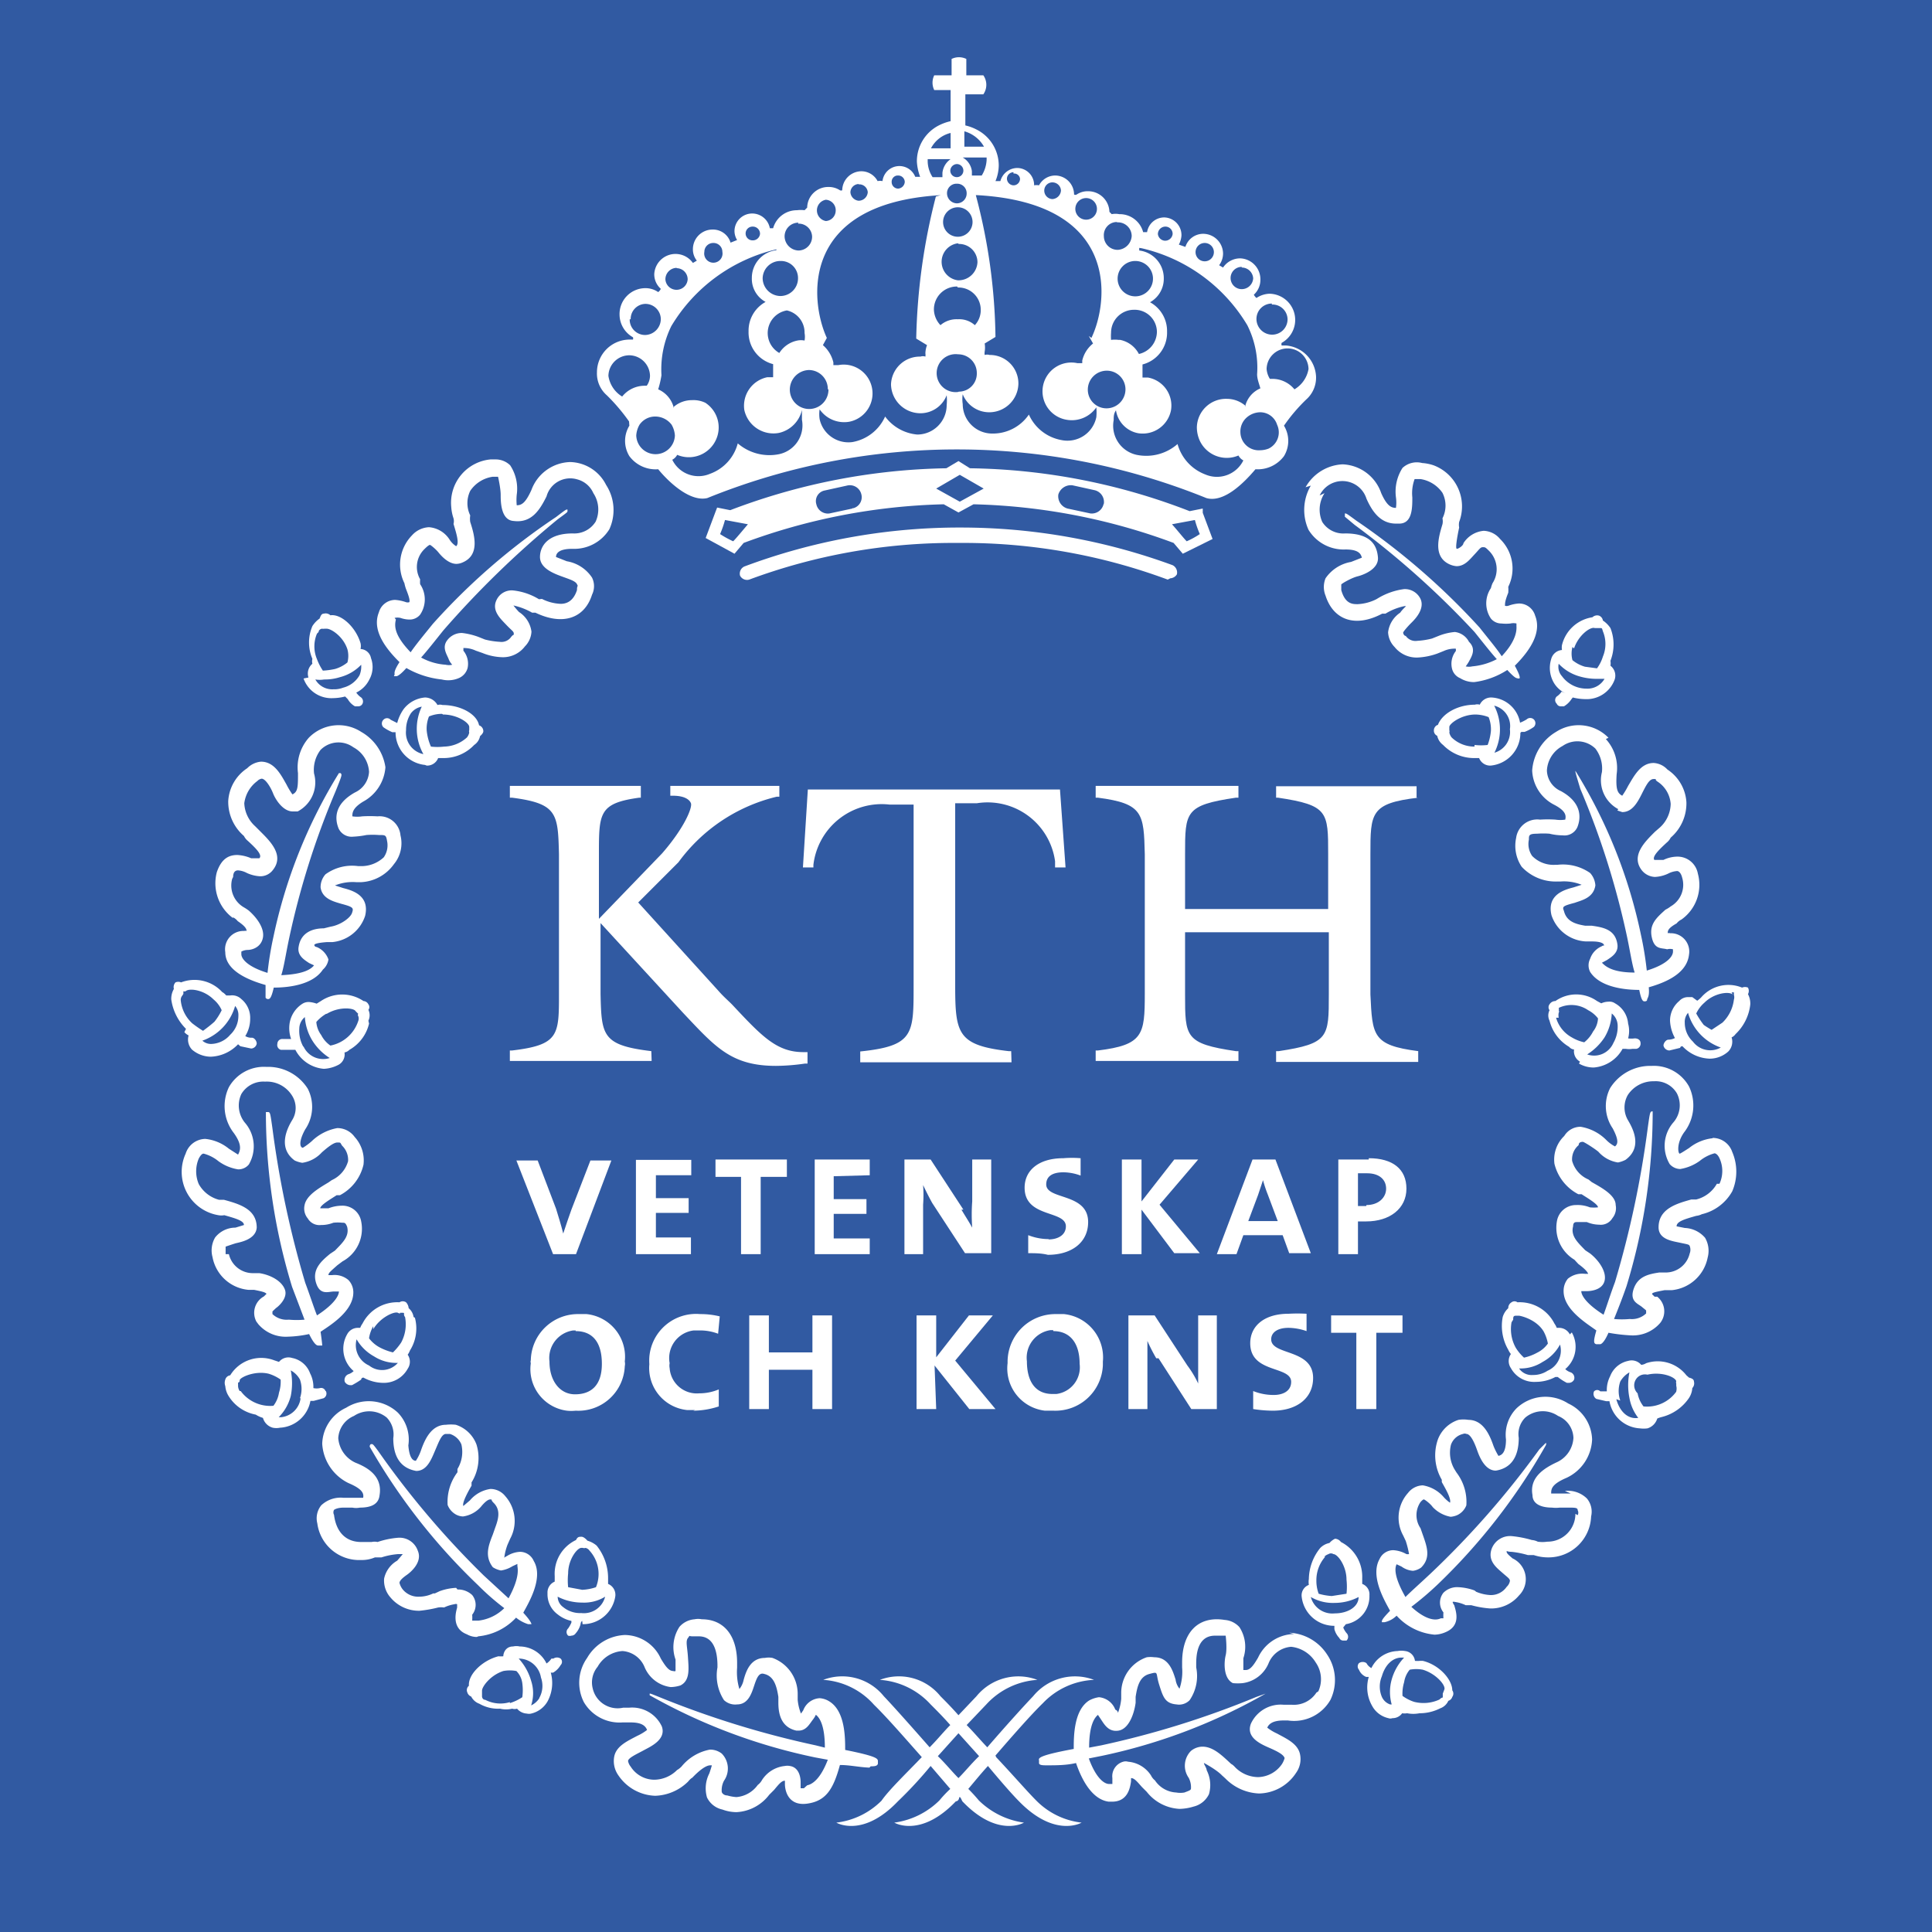 <svg xmlns="http://www.w3.org/2000/svg" viewBox="0 0 59 59"><defs><style>.cls-1{fill:#315aa2;}.cls-2{fill:#fff;}</style></defs><g id="Layer_1" data-name="Layer 1"><g id="Group_283" data-name="Group 283"><rect id="Rectangle_67" data-name="Rectangle 67" class="cls-1" width="59" height="59"/><g id="Group_282" data-name="Group 282"><path id="Path_625" data-name="Path 625" class="cls-2" d="M83.37,68.31c.52-.6,1.07-1.23,1.45-1.6A2.29,2.29,0,0,1,86.38,66a1.65,1.65,0,0,0-1.86.5c-.25.26-.83.9-1.4,1.56-.22-.23-.43-.48-.63-.68l.6-.63A2.32,2.32,0,0,1,84.65,66a1.65,1.65,0,0,0-1.86.5l-.55.58c-.22-.25-.42-.45-.55-.58a1.63,1.63,0,0,0-1.85-.5,2.31,2.31,0,0,1,1.55.75c.18.18.38.38.6.63-.2.2-.4.45-.63.68-.57-.65-1.15-1.3-1.4-1.56a1.63,1.63,0,0,0-1.85-.5,2.26,2.26,0,0,1,1.55.76c.38.37.93,1,1.46,1.6-.5.52-1,1-1.23,1.33a2.34,2.34,0,0,1-1.38.67s.8.48,1.88-.65a12.56,12.56,0,0,0,1-1.08l.6.7a3.61,3.61,0,0,0-.33.35,2.42,2.42,0,0,1-1.38.68s.8.48,1.88-.65c0,0,.08,0,.1-.1s.08.07.1.1c1.08,1.13,1.88.65,1.88.65a2.45,2.45,0,0,1-1.38-.68c-.1-.12-.21-.24-.32-.35.17-.2.37-.45.6-.7.4.48.75.88.95,1.08,1.1,1.13,1.91.65,1.91.65a2.31,2.31,0,0,1-1.38-.67c-.28-.28-.73-.8-1.23-1.33M82.24,69c-.2-.2-.4-.45-.63-.67l.63-.7.63.7c-.23.22-.43.47-.63.67" transform="translate(-52.97 -14.7)"/><path id="Path_626" data-name="Path 626" class="cls-2" d="M62.24,35.42a.9.9,0,0,0,.9.6,1.57,1.57,0,0,0,.37-.05l.08.08a.58.58,0,0,0,.22.22s0,0,.1,0a.14.14,0,0,0,.13-.08A.16.16,0,0,0,64,36a.54.54,0,0,1-.15-.15l0,0a.86.86,0,0,0,.4-.4.78.78,0,0,0,.05-.65.34.34,0,0,0-.32-.28l0,0a.41.41,0,0,0,0-.18c-.15-.5-.6-.9-.92-.85a.21.21,0,0,0-.2-.05c-.08,0-.1.08-.13.15a.8.8,0,0,0-.22.23,1.27,1.27,0,0,0,0,1,.3.3,0,0,0,0,.15h0a.39.39,0,0,0-.12.42M64,35a.7.7,0,0,1-.05.32.8.8,0,0,1-.5.38.76.76,0,0,1-.3.05.59.59,0,0,1-.55-.3.82.82,0,0,0,.27,0,1.51,1.51,0,0,0,.48-.07A1.37,1.37,0,0,0,64,35m-1.3-1c0-.07.08-.1.1-.1a.35.35,0,0,0,.08,0h.07c.13,0,.5.23.63.63a.77.77,0,0,1,0,.4,1.07,1.07,0,0,1-.38.2,2.35,2.35,0,0,1-.37.05h0a1.66,1.66,0,0,1-.18-.35,1,1,0,0,1,0-.78" transform="translate(-52.97 -14.7)"/><path id="Path_627" data-name="Path 627" class="cls-2" d="M66,38.08a.36.36,0,0,0,.35-.23v0h.18a1.28,1.28,0,0,0,.92-.4.42.42,0,0,0,.18-.27s.1-.08.1-.15a.19.19,0,0,0-.13-.18c-.07-.35-.57-.62-1.12-.62a.25.25,0,0,0-.15,0v0a.44.44,0,0,0-.38-.23.92.92,0,0,0-.65.35,1.3,1.3,0,0,0-.2.43h0l-.2-.1a.15.15,0,0,0-.22,0h0a.16.16,0,0,0,0,.23,1.43,1.43,0,0,0,.27.15l.1,0a1,1,0,0,0,.9,1h0Zm.5-1.56c.43,0,.8.25.8.38s0,.07,0,.1a.09.09,0,0,0,0,.07.35.35,0,0,1-.07.15,1.07,1.07,0,0,1-.7.28,1.75,1.75,0,0,1-.4,0A1.58,1.58,0,0,1,66,37a1,1,0,0,1,.07-.42,1,1,0,0,1,.4-.08m-1.1.5a.93.93,0,0,1,.15-.52.53.53,0,0,1,.33-.2,1.58,1.58,0,0,0,.05,1.45.67.67,0,0,1-.53-.73" transform="translate(-52.97 -14.7)"/><path id="Path_628" data-name="Path 628" class="cls-2" d="M64.22,45.87a.38.38,0,0,0,0-.33.14.14,0,0,0,0-.17.18.18,0,0,0-.15-.1,1.16,1.16,0,0,0-1.3,0l-.13.08s0,0,0,0h0a.86.86,0,0,0-.23-.05.35.35,0,0,0-.2.05.87.87,0,0,0-.4.63,1,1,0,0,0,.05.45s0,0-.05,0-.15,0-.2,0a.15.15,0,0,0-.17.15.15.15,0,0,0,.11.18h.14l.2,0c.05,0,.07,0,.1,0a1.08,1.08,0,0,0,.87.58,1.06,1.06,0,0,0,.46-.13.36.36,0,0,0,.17-.37v0a.28.28,0,0,0,.15-.08,1.25,1.25,0,0,0,.6-.8m-1.29-.3c.38-.23.83-.18.88-.08l.08.08a.06.06,0,0,0,0,.07.2.2,0,0,1,0,.15,1.12,1.12,0,0,1-.85.75.87.87,0,0,1-.28-.32.76.76,0,0,1-.15-.4,1.18,1.18,0,0,1,.3-.25m-.7,1a1,1,0,0,1-.12-.55.46.46,0,0,1,.17-.35,1.57,1.57,0,0,0,.23.72,1.68,1.68,0,0,0,.53.53.66.66,0,0,1-.8-.35" transform="translate(-52.97 -14.7)"/><path id="Path_629" data-name="Path 629" class="cls-2" d="M58.6,46.22a.41.41,0,0,0,.13.1,0,0,0,0,0,0,0h0a.45.45,0,0,0,.1.43.89.89,0,0,0,.58.22,1.21,1.21,0,0,0,.83-.38s0,0,.07.06l.33.07a.18.18,0,0,0,.17-.15c0-.08-.07-.18-.15-.18a.35.35,0,0,1-.2-.05s0,0,0,0a1,1,0,0,0,.15-.53.74.74,0,0,0-.27-.6A.4.4,0,0,0,60,45.1c-.07,0-.12,0-.12,0h0s-.07-.08-.12-.1a1.15,1.15,0,0,0-1.26-.3.22.22,0,0,0-.17,0,.21.21,0,0,0-.05.2.61.61,0,0,0-.08.32,1.58,1.58,0,0,0,.45.9m1.6-.4a.79.79,0,0,1-.25.58.79.79,0,0,1-.57.28.39.39,0,0,1-.28-.1,1.58,1.58,0,0,0,1-1.06.42.42,0,0,1,.1.3m-1.68-.67s0,0,0-.08a.1.1,0,0,0,.07,0c.1-.1.55-.05.85.25a.9.9,0,0,1,.25.33,1.86,1.86,0,0,1-.22.35c-.11.1-.23.19-.35.28a3.88,3.88,0,0,1-.33-.23,1.1,1.1,0,0,1-.35-.7.2.2,0,0,1,.05-.15" transform="translate(-52.97 -14.7)"/><path id="Path_630" data-name="Path 630" class="cls-2" d="M65.6,54.92a.43.43,0,0,0-.15-.27.3.3,0,0,0-.08-.18.18.18,0,0,0-.2,0,1.19,1.19,0,0,0-1.13.65.54.54,0,0,0-.07.13h-.08a.37.37,0,0,0-.32.2.89.89,0,0,0,.2,1.12l0,0a.42.42,0,0,1-.17.1.19.19,0,0,0-.1.23.21.21,0,0,0,.15.1l.07,0a2.61,2.61,0,0,0,.28-.17s0-.06.07-.06a1.28,1.28,0,0,0,.6.16.83.83,0,0,0,.75-.43.38.38,0,0,0,0-.43s0,0,0,0a.54.54,0,0,0,.07-.13,1.26,1.26,0,0,0,.15-1m-1.27.35c.22-.37.65-.55.75-.5s.05,0,.07,0,0,0,.08,0,0,.05.07.13a1.17,1.17,0,0,1-.12.78,1.81,1.81,0,0,1-.25.3,1.74,1.74,0,0,1-.4-.15,1,1,0,0,1-.33-.28,1,1,0,0,1,.13-.37m-.13,1.2a.68.68,0,0,1-.38-.8,1.39,1.39,0,0,0,.53.52,1.26,1.26,0,0,0,.73.2.64.64,0,0,1-.88.08" transform="translate(-52.97 -14.7)"/><path id="Path_631" data-name="Path 631" class="cls-2" d="M62.91,57.18a.14.14,0,0,0-.17-.09h0a.46.46,0,0,1-.2,0h0a.9.9,0,0,0-.1-.45.73.73,0,0,0-.55-.47.37.37,0,0,0-.4.12l0,0-.15-.05A1.11,1.11,0,0,0,60,56.7a.18.18,0,0,0-.15.13.29.29,0,0,0,0,.2.67.67,0,0,0,.1.3,1.24,1.24,0,0,0,.83.57A.88.88,0,0,0,61,58v0a.43.43,0,0,0,.3.3.55.55,0,0,0,.22,0,1,1,0,0,0,.93-.82h.1l.3-.08a.16.16,0,0,0,.07-.22m-2.63,0a.3.3,0,0,1-.05-.15c0-.05,0-.08,0-.1s.05,0,.05-.08.45-.3.88-.2a1.27,1.27,0,0,1,.37.18,1.1,1.1,0,0,1-.05.4.88.88,0,0,1-.17.4,1.12,1.12,0,0,1-1-.45m1.83.22a.67.67,0,0,1-.6.58h-.07a1.42,1.42,0,0,0,.37-.65,2,2,0,0,0,0-.78.69.69,0,0,1,.28.28.86.86,0,0,1,0,.57" transform="translate(-52.97 -14.7)"/><path id="Path_632" data-name="Path 632" class="cls-2" d="M70.76,64.3h0a1,1,0,0,0,1-.85v0a.36.36,0,0,0-.22-.38h0s0-.12,0-.17a1.59,1.59,0,0,0-.35-1,.76.76,0,0,0-.28-.15s-.1-.12-.18-.12-.12,0-.17.1a1.14,1.14,0,0,0-.65,1.1V63h0a.36.36,0,0,0-.22.36A.76.76,0,0,0,70,64a1,1,0,0,0,.42.2s0,0,0,.05a1,1,0,0,1-.1.18.15.15,0,0,0,0,.22h0a.16.16,0,0,0,.1,0,.16.16,0,0,0,.13-.07.69.69,0,0,0,.15-.28s0-.07.05-.1m-.08-2.23h0s.08,0,.1,0a.11.11,0,0,0,.08,0,.2.2,0,0,1,.12.08,1.06,1.06,0,0,1,.2,1.12,1.49,1.49,0,0,1-.42.08l-.43-.08a2,2,0,0,1,0-.42c0-.43.28-.78.4-.78M70,63.46a1.63,1.63,0,0,0,.75.18,1.22,1.22,0,0,0,.7-.18.67.67,0,0,1-.73.5.81.81,0,0,1-.55-.18.4.4,0,0,1-.17-.32" transform="translate(-52.97 -14.7)"/><path id="Path_633" data-name="Path 633" class="cls-2" d="M69.81,65.35a.54.54,0,0,1-.15.15l0,0a.92.92,0,0,0-.82-.52.46.46,0,0,0-.2,0c-.23,0-.3.2-.3.3v0a.88.88,0,0,1-.15,0c-.5.13-.93.56-.9.9a.17.17,0,0,0-.05.2.2.2,0,0,0,.12.13.45.45,0,0,0,.25.22,1.15,1.15,0,0,0,.63.15.78.78,0,0,0,.37,0,.25.25,0,0,0,.15,0v0a.42.42,0,0,0,.3.15.28.28,0,0,0,.13,0,.78.78,0,0,0,.5-.37,1.18,1.18,0,0,0,.1-.88s0,0,.07,0a.63.63,0,0,0,.23-.23.14.14,0,0,0,0-.2l0,0a.2.2,0,0,0-.22,0m-1.33,1.33a1,1,0,0,1-.75-.07c-.08,0-.1-.08-.1-.1s0-.08,0-.08v-.1c0-.12.25-.47.65-.6a1.08,1.08,0,0,1,.4,0,.65.65,0,0,1,.18.37,1.58,1.58,0,0,1,0,.43,1.46,1.46,0,0,1-.38.18m.9-.15a.59.59,0,0,1-.25.22,1.2,1.2,0,0,0,0-.75,1.7,1.7,0,0,0-.38-.68.69.69,0,0,1,.68.58.75.75,0,0,1-.05.62" transform="translate(-52.97 -14.7)"/><path id="Path_634" data-name="Path 634" class="cls-2" d="M79.56,68.64c.1,0,.2,0,.22-.08v-.07c0-.08,0-.15-1-.35,0-.38,0-1.18-.48-1.48a.63.63,0,0,0-.3-.1.57.57,0,0,0-.5.37l-.07.1a1.51,1.51,0,0,1-.1-.42l0-.18a1.17,1.17,0,0,0-.77-1.1.6.6,0,0,0-.23,0c-.45,0-.58.42-.65.67a.66.66,0,0,1-.13.28,1.78,1.78,0,0,1-.07-.65v-.15c0-.83-.4-1.33-1.08-1.33a.55.55,0,0,0-.22,0,.68.68,0,0,0-.46.23,1.13,1.13,0,0,0-.12,1c0,.13,0,.28,0,.35a.09.09,0,0,1-.07,0c-.13,0-.23-.13-.38-.38a1.22,1.22,0,0,0-1.1-.72,1.4,1.4,0,0,0-1.15.7,1.31,1.31,0,0,0-.1,1.35,1.26,1.26,0,0,0,1.18.62h.25c.33,0,.45.1.5.23a1.49,1.49,0,0,1-.3.18c-.28.15-.63.3-.7.62a.75.75,0,0,0,.12.58,1.41,1.41,0,0,0,1.13.63,1.5,1.5,0,0,0,1-.43s.08-.1.13-.12c.17-.18.4-.38.55-.38h.05s-.05.17-.08.25a1,1,0,0,0-.07.73.68.68,0,0,0,.47.37,1.26,1.26,0,0,0,.43.08,1.34,1.34,0,0,0,1-.53l0,0,.15-.15c.15-.18.23-.28.33-.28v.1c0,.2.1.68.68.6s.8-.45,1-1.18c.3,0,.6.07.9.08m-2,.63h-.1s0-.13,0-.18,0-.45-.33-.5a.4.4,0,0,0-.15,0,.94.94,0,0,0-.7.43.47.47,0,0,1-.13.15l0,0a.89.89,0,0,1-.65.37,1.26,1.26,0,0,1-.28-.05c-.1,0-.17-.07-.17-.12a.62.62,0,0,1,.07-.33.65.65,0,0,0-.07-.83.58.58,0,0,0-.36-.12,1.47,1.47,0,0,0-.87.52s-.08.08-.13.1a1,1,0,0,1-.7.3.86.86,0,0,1-.72-.4.38.38,0,0,1-.08-.17c0-.1.3-.23.48-.33s.7-.32.55-.73a1,1,0,0,0-1-.57H72a.78.78,0,0,1-.93-.59.75.75,0,0,1,.15-.66.94.94,0,0,1,.76-.48.79.79,0,0,1,.67.48,1,1,0,0,0,.8.62,1,1,0,0,0,.3-.05c.3-.15.25-.52.23-.85s-.08-.5,0-.6,0-.05.13-.05h.17c.15,0,.58,0,.6.85v.1a1.38,1.38,0,0,0,.2,1,.5.5,0,0,0,.4.13c.35,0,.45-.36.53-.6s.15-.38.3-.33c.3.07.38.38.43.7l0,.18c0,.37.1.75.55.85h.07c.23,0,.33-.2.43-.33s.08-.15.1-.15h0c.1.08.27.3.27,1L77.88,68a28.54,28.54,0,0,1-4.79-1.48c-.25-.1-.25-.1-.28-.1l0,0s0,0,0,0h0v.05a17.47,17.47,0,0,0,5.06,1.9l.38.07c-.23.6-.48.75-.63.78" transform="translate(-52.97 -14.7)"/><path id="Path_635" data-name="Path 635" class="cls-2" d="M65,35.35l0,0,0,0h.08s.08,0,.3-.25a2.75,2.75,0,0,0,1.08.35A.82.82,0,0,0,67,35.4a.47.47,0,0,0,.25-.3.63.63,0,0,0-.13-.53.35.35,0,0,0,0-.08.84.84,0,0,1,.38.08l.2.07a1.74,1.74,0,0,0,.6.13.84.84,0,0,0,.7-.33.69.69,0,0,0,.2-.45.84.84,0,0,0-.38-.6,2.3,2.3,0,0,1-.17-.2s0,0,0,0a2,2,0,0,1,.57.22l.1,0c.83.4,1.5.18,1.73-.55a.59.59,0,0,0,0-.52,1.15,1.15,0,0,0-.77-.5l-.33-.13c0-.1.07-.25.5-.25a1.26,1.26,0,0,0,1.13-.6,1.41,1.41,0,0,0-.1-1.35,1.26,1.26,0,0,0-1.1-.7,1.3,1.3,0,0,0-1.18.85c-.18.4-.3.47-.45.47a1.66,1.66,0,0,1,0-.32,1.3,1.3,0,0,0-.2-.9.63.63,0,0,0-.45-.18l-.15,0a1.33,1.33,0,0,0-1.2,1.45,1.36,1.36,0,0,0,.07.35.34.34,0,0,1,0,.17c.1.33.18.6.08.68a.64.64,0,0,1-.2-.2.82.82,0,0,0-.63-.38.74.74,0,0,0-.52.25,1.28,1.28,0,0,0-.23,1.46l0,0a1.21,1.21,0,0,0,.05.18c.1.25.12.35.1.4a.17.17,0,0,1-.1,0,1.3,1.3,0,0,0-.33-.07.52.52,0,0,0-.5.38c-.18.45.05.95.63,1.52-.18.28-.15.33-.15.38m0-1.73s0,0,0,0a.41.41,0,0,1,.18,0,.86.86,0,0,0,.27.05.41.41,0,0,0,.33-.15.83.83,0,0,0,0-.93.88.88,0,0,1,0-.15l0,0a.76.76,0,0,1,.13-.92c.1-.1.15-.13.17-.13s.18.13.26.23.3.35.55.35a.49.49,0,0,0,.2-.05c.52-.23.35-.83.22-1.23a.65.65,0,0,1,0-.2.86.86,0,0,1,0-.75,1,1,0,0,1,.68-.43h.07c.08,0,.1,0,.1,0s.08.35.08.55,0,.78.4.8c.55.07.8-.35,1-.75a.75.75,0,0,1,.94-.52.74.74,0,0,1,.49.42.9.9,0,0,1,.07.87.77.77,0,0,1-.7.36c-.77,0-1,.4-1,.72s.36.48.63.58.45.15.5.25,0,0,0,.18c-.12.37-.35.42-.5.42a1.38,1.38,0,0,1-.57-.15L69.43,33a1.9,1.9,0,0,0-.8-.27.51.51,0,0,0-.5.3c-.15.32.13.57.3.75s.23.2.23.27,0,0-.08.1a.36.36,0,0,1-.35.15,2.34,2.34,0,0,1-.45-.07l-.2-.08a2.15,2.15,0,0,0-.5-.12.55.55,0,0,0-.45.22c-.18.23,0,.45.05.6a.56.56,0,0,0,.1.15s0,0,0,0a.44.44,0,0,1-.2,0,1.81,1.81,0,0,1-.75-.22c.18-.2.4-.48.68-.83A29.16,29.16,0,0,1,70,30.56h0c.3-.22.3-.22.3-.25v0l0-.05h0c-.05,0-.05,0-.35.23a19.8,19.8,0,0,0-3.76,3.26c-.3.37-.53.65-.68.87-.5-.52-.5-.8-.45-1" transform="translate(-52.97 -14.7)"/><path id="Path_636" data-name="Path 636" class="cls-2" d="M67.58,64.67h0a1.81,1.81,0,0,0,1.15-.57,1.11,1.11,0,0,0,.37.2c.05,0,.08,0,.1,0v0l0,0s0-.08-.25-.35c.15-.28.63-1.06.32-1.58a.46.46,0,0,0-.42-.28.82.82,0,0,0-.4.13.35.35,0,0,0-.08.05,1.67,1.67,0,0,1,.1-.4l.08-.18a1.14,1.14,0,0,0-.15-1.3.58.58,0,0,0-.45-.22,1,1,0,0,0-.63.35l-.2.17c-.05-.1.18-.5.25-.62l0-.1a1.4,1.4,0,0,0,.15-1.16,1,1,0,0,0-.63-.6,1.34,1.34,0,0,0-.3,0c-.45,0-.65.45-.77.8a1.4,1.4,0,0,1-.15.3c-.1,0-.2-.1-.23-.47a1.18,1.18,0,0,0-.32-1,1.3,1.3,0,0,0-1.58-.15,1.25,1.25,0,0,0-.73,1.1,1.43,1.43,0,0,0,.8,1.2c.4.17.48.3.45.45h-.6a.86.86,0,0,0-.68.23.63.63,0,0,0-.12.55A1.29,1.29,0,0,0,64,62.34a1,1,0,0,0,.42-.08l.2,0a2.22,2.22,0,0,1,.5-.1c.13,0,.15,0,.15,0s-.1.12-.17.2a.83.83,0,0,0-.4.55.78.78,0,0,0,.2.58,1.13,1.13,0,0,0,.88.4,3.78,3.78,0,0,0,.57-.1l0,0a.61.61,0,0,1,.18,0,1.19,1.19,0,0,1,.32-.1.11.11,0,0,1,.08,0s0,.07,0,.1-.23.62.3.82a.61.61,0,0,0,.3.08m-.63-1.5a1.71,1.71,0,0,0-.5.1l-.15.07h-.05a1,1,0,0,1-.43.1.61.61,0,0,1-.5-.22.54.54,0,0,1-.1-.2c0-.08.13-.18.23-.25s.48-.38.33-.73a.59.59,0,0,0-.6-.4,2.61,2.61,0,0,0-.63.13.41.41,0,0,0-.18,0l-.32,0c-.45,0-.76-.28-.83-.83a.16.16,0,0,1,0-.15s.08-.07.3-.07h.26a.58.58,0,0,0,.23,0c.37,0,.57-.12.6-.37.1-.58-.35-.85-.73-1a.9.9,0,0,1-.53-.75.78.78,0,0,1,.48-.68.84.84,0,0,1,1,.05.74.74,0,0,1,.2.63c0,.6.25.92.7,1h0c.33,0,.46-.35.58-.63s.2-.5.33-.5l.12,0a.56.56,0,0,1,.35.32,1,1,0,0,1-.12.75l0,.1a1.5,1.5,0,0,0-.3,1,.57.57,0,0,0,.27.3.49.49,0,0,0,.2.05.89.89,0,0,0,.55-.3c.08-.1.2-.22.28-.22s0,0,.1.1c.23.22.15.5.05.77l-.07.2c-.13.33-.26.66,0,1a.69.69,0,0,0,.25.1.93.93,0,0,0,.35-.13l.15-.07,0,.05c0,.07.1.32-.27,1l-.76-.7A26.9,26.9,0,0,1,64.51,59c-.15-.2-.15-.2-.2-.2h0s-.05,0-.05.08a18.59,18.59,0,0,0,3.31,4.23,7.56,7.56,0,0,0,.8.7,1.34,1.34,0,0,1-.78.38h-.12l-.08,0a1.21,1.21,0,0,0,0-.18.48.48,0,0,0,0-.6.63.63,0,0,0-.45-.17" transform="translate(-52.97 -14.7)"/><path id="Path_637" data-name="Path 637" class="cls-2" d="M60.51,54.09l.22,0c.25.05.33.07.38.12l-.08.08a.57.57,0,0,0-.23.77l.06.08a1.1,1.1,0,0,0,.9.38,3.5,3.5,0,0,0,.65-.08c.17.35.25.35.28.35s.07,0,.07,0l.05,0s0-.07-.05-.42c.3-.2,1-.63,1-1.2a.54.54,0,0,0-.15-.38.65.65,0,0,0-.5-.15H63c0-.07.07-.12.27-.3l.16-.12A1.13,1.13,0,0,0,64,52a.58.58,0,0,0-.6-.48,1.14,1.14,0,0,0-.4.08l-.25,0s0,0,0,0h0c0-.1.35-.3.5-.4l.1,0a1.41,1.41,0,0,0,.72-.93,1.06,1.06,0,0,0-.27-.85.65.65,0,0,0-.53-.27,1.5,1.5,0,0,0-.78.4,1.89,1.89,0,0,1-.27.2c-.08,0-.15-.16.07-.56a1.22,1.22,0,0,0,.08-1.24,1.43,1.43,0,0,0-1.2-.67h-.08a1.23,1.23,0,0,0-1.13.62,1.34,1.34,0,0,0,.15,1.4c.26.36.2.53.13.66l-.28-.18a1.36,1.36,0,0,0-.72-.3.64.64,0,0,0-.6.45,1.34,1.34,0,0,0,1,1.88.48.48,0,0,0,.18,0c.35.1.6.17.6.3l-.26.08a.79.79,0,0,0-.62.3.78.78,0,0,0-.08.6,1.23,1.23,0,0,0,1.1,1ZM59.86,53c0-.15,0-.23,0-.23s.2-.07.3-.1.62-.1.65-.48c0-.57-.53-.72-1-.85l-.15,0a1,1,0,0,1-.62-.48,1,1,0,0,1,0-.78c.08-.15.13-.15.15-.15a1.2,1.2,0,0,1,.45.23,1.38,1.38,0,0,0,.6.25.41.41,0,0,0,.33-.15,1.1,1.1,0,0,0-.1-1.25.83.83,0,0,1-.13-.9.78.78,0,0,1,.7-.38h.05a.91.91,0,0,1,.8.43.7.7,0,0,1,0,.75c-.12.2-.47.83.08,1.23a.88.88,0,0,0,.23.07,1,1,0,0,0,.6-.32c.15-.13.35-.3.47-.3s.08,0,.15.1a.6.6,0,0,1,.18.47.9.9,0,0,1-.5.58l-.1.07c-.3.18-.68.4-.73.7a.47.47,0,0,0,.1.4.41.41,0,0,0,.4.2,1,1,0,0,0,.38-.07,1.28,1.28,0,0,1,.27,0c.08,0,.1,0,.15.12.08.3-.15.5-.37.73l-.15.1c-.28.23-.55.48-.43.88s.38.27.55.27.13,0,.15,0v0c0,.1-.1.36-.67.73-.1-.25-.2-.57-.36-1a30.12,30.12,0,0,1-1-4.71c-.07-.5-.07-.5-.15-.5l-.05,0a18.23,18.23,0,0,0,.8,5.34l.38,1a2.61,2.61,0,0,1-.48,0,.63.63,0,0,1-.5-.17s0-.08,0-.08.1-.1.13-.12.35-.28.25-.55-.45-.45-.78-.5c0,0-.12,0-.2,0l0,0a.75.75,0,0,1-.73-.58" transform="translate(-52.97 -14.7)"/><path id="Path_638" data-name="Path 638" class="cls-2" d="M60.08,42.71l0,0a.44.44,0,0,1,.15.12c.22.15.27.23.27.3a.11.11,0,0,0-.07,0,.56.56,0,0,0-.58.65c0,.45.45.78,1.23,1,0,.3,0,.35,0,.38s.05.05.07.05h0c.05,0,.1,0,.18-.35.35,0,1.17-.05,1.5-.55A.51.51,0,0,0,63,44a.64.64,0,0,0-.36-.38s-.05,0-.07-.05.13-.08.38-.1l.17,0a1.17,1.17,0,0,0,1-.8c.15-.63-.4-.78-.67-.85l-.25-.08v0a1.43,1.43,0,0,1,.65-.1H64A1.31,1.31,0,0,0,65,41.09a1,1,0,0,0,.2-.88.64.64,0,0,0-.7-.58h0a4,4,0,0,0-.47,0,1,1,0,0,1-.3,0h0c0-.1,0-.25.33-.45a1.3,1.3,0,0,0,.68-1.05A1.49,1.49,0,0,0,64,37.05a1.27,1.27,0,0,0-1.6.18,1.37,1.37,0,0,0-.33,1.08c0,.42,0,.57-.17.65a2.38,2.38,0,0,1-.18-.3c-.17-.3-.37-.7-.78-.7a.67.67,0,0,0-.42.2,1.29,1.29,0,0,0-.58,1,1.38,1.38,0,0,0,.48,1.07.44.44,0,0,0,.12.15c.25.23.45.43.35.53l-.25,0a1.23,1.23,0,0,0-.42-.1c-.23,0-.48.08-.63.53a1.32,1.32,0,0,0,.5,1.4m0-1.26c0-.2.12-.2.15-.2a.65.65,0,0,1,.27.08,1.12,1.12,0,0,0,.4.1.48.48,0,0,0,.4-.2c.35-.45-.1-.88-.4-1.18l-.15-.15a1,1,0,0,1-.33-.7,1,1,0,0,1,.4-.68.23.23,0,0,1,.13-.07c.12,0,.28.27.35.45s.3.55.6.55l.15,0a1,1,0,0,0,.5-1.16,1,1,0,0,1,.2-.72.77.77,0,0,1,1-.08.91.91,0,0,1,.48.75.74.74,0,0,1-.43.63c-.68.38-.6.85-.5,1.1a.44.44,0,0,0,.45.25,2.57,2.57,0,0,0,.4-.05,2.47,2.47,0,0,1,.38,0c.2,0,.22,0,.25.18a.64.64,0,0,1-.1.5,1,1,0,0,1-.7.27h-.08a1.38,1.38,0,0,0-1,.25.59.59,0,0,0-.15.4c.05.35.4.43.63.5.38.1.38.13.33.28s-.35.37-.66.42l-.2.05c-.35,0-.7.13-.77.56-.05.27.17.4.32.5l.15.07s0,0,0,0h0c-.08.1-.28.27-1,.3.08-.25.13-.6.23-1.08a24.69,24.69,0,0,1,1.43-4.54c.2-.5.2-.5.15-.55l-.05,0a15.6,15.6,0,0,0-2,5,10.09,10.09,0,0,0-.18,1.1c-.65-.2-.8-.45-.8-.57s0-.08,0-.08a.41.41,0,0,1,.18-.05c.18,0,.43-.1.48-.38s-.18-.6-.43-.82a1.3,1.3,0,0,0-.15-.1l0,0a.77.77,0,0,1-.36-.87" transform="translate(-52.97 -14.7)"/><path id="Path_639" data-name="Path 639" class="cls-2" d="M100.66,35.82l0,0a.54.54,0,0,1-.15.15.15.15,0,0,0,0,.22.13.13,0,0,0,.12.08s.08,0,.1,0a.69.69,0,0,0,.23-.22L101,36a1.65,1.65,0,0,0,.38.05.91.91,0,0,0,.9-.6.38.38,0,0,0-.13-.42h0a.44.44,0,0,0,0-.15,1.36,1.36,0,0,0,0-1,.84.84,0,0,0-.23-.23.19.19,0,0,0-.12-.15.21.21,0,0,0-.2.05,1.13,1.13,0,0,0-.93.85.44.44,0,0,0,0,.15h0a.37.37,0,0,0-.33.28.9.9,0,0,0,.1.75.84.84,0,0,0,.35.3m.25-1.38c.13-.4.5-.67.63-.62h.07s0,0,.08,0,.07,0,.1.1a1,1,0,0,1,0,.77,1.22,1.22,0,0,1-.18.36h0l-.37-.05a1.07,1.07,0,0,1-.38-.2.77.77,0,0,1,0-.4m-.43.5a1.4,1.4,0,0,0,.66.4,1.84,1.84,0,0,0,.47.07l.28,0a.6.6,0,0,1-.55.3.93.93,0,0,1-.75-.38.43.43,0,0,1-.1-.38" transform="translate(-52.97 -14.7)"/><path id="Path_640" data-name="Path 640" class="cls-2" d="M99.43,37.05l.1,0a1.25,1.25,0,0,0,.28-.15.16.16,0,0,0,0-.23h0a.16.16,0,0,0-.22,0h0a1.24,1.24,0,0,1-.2.1h0a.93.93,0,0,0-.88-.77.38.38,0,0,0-.35.22v0a.25.25,0,0,0-.15,0c-.52,0-1,.27-1.13.62-.05,0-.12.08-.12.15a.17.17,0,0,0,.1.18.47.47,0,0,0,.18.28,1.32,1.32,0,0,0,.92.4h.18s0,0,0,0a.36.36,0,0,0,.35.23h0a1,1,0,0,0,.91-1h0M98,37.5a1,1,0,0,1-.7-.28.35.35,0,0,1-.07-.15.11.11,0,0,0,0-.07s0,0,0-.1.37-.38.8-.38a1.14,1.14,0,0,1,.4.08,1,1,0,0,1,.07.42,1.58,1.58,0,0,1-.1.43,1.75,1.75,0,0,1-.4,0m.6.25a1.58,1.58,0,0,0,0-1.45.64.64,0,0,1,.48.72.66.66,0,0,1-.53.73" transform="translate(-52.97 -14.7)"/><path id="Path_641" data-name="Path 641" class="cls-2" d="M101.19,47.18a.89.89,0,0,0,.45.12,1.1,1.1,0,0,0,.88-.57s0,0,.1,0a.64.64,0,0,0,.2,0h.12a.16.16,0,0,0,.13-.17h0c0-.1-.08-.15-.18-.15a.66.66,0,0,1-.2,0s0,0,0,0a.85.85,0,0,0,0-.45.78.78,0,0,0-.4-.62.29.29,0,0,0-.2-.05.54.54,0,0,0-.22.05s0,0,0,0h0l-.13-.07a1.1,1.1,0,0,0-1.27,0,.21.21,0,0,0-.18.1.15.15,0,0,0,0,.18.36.36,0,0,0,0,.32,1.29,1.29,0,0,0,.6.8.22.22,0,0,0,.15.08v0a.36.36,0,0,0,.18.37M102.37,46a1,1,0,0,1-.13.55.64.64,0,0,1-.8.35,1.75,1.75,0,0,0,.53-.52,1.56,1.56,0,0,0,.22-.73.48.48,0,0,1,.18.35m-1.8-.22a.38.38,0,0,1,0-.15.08.08,0,0,0,0-.08.1.1,0,0,0,0-.07.9.9,0,0,1,.9.07.91.91,0,0,1,.3.25.7.7,0,0,1-.15.4,1,1,0,0,1-.27.33,1.26,1.26,0,0,1-.38-.15,1,1,0,0,1-.48-.6" transform="translate(-52.97 -14.7)"/><path id="Path_642" data-name="Path 642" class="cls-2" d="M104.65,45.15h0s-.05,0-.12,0a.36.36,0,0,0-.28.12.78.78,0,0,0-.28.6,1.2,1.2,0,0,0,.15.53s0,0,0,0a.46.46,0,0,1-.2.05c-.07,0-.15.1-.15.18a.19.19,0,0,0,.18.15l.33-.08s0-.05.07-.05a1.19,1.19,0,0,0,.83.38.85.85,0,0,0,.57-.22.43.43,0,0,0,.1-.43l0,0a.29.29,0,0,0,.12-.1,1.47,1.47,0,0,0,.45-.9.6.6,0,0,0-.07-.32.21.21,0,0,0,0-.2.23.23,0,0,0-.18,0,1.1,1.1,0,0,0-1.25.3s-.07.07-.12.1m-.13,1.25a.79.79,0,0,1-.25-.58.42.42,0,0,1,.1-.3,1.58,1.58,0,0,0,1,1.06.66.66,0,0,1-.85-.18M105.85,45a.1.1,0,0,0,.07,0s0,0,0,.08a.25.25,0,0,1,0,.15,1.17,1.17,0,0,1-.35.7l-.33.22A3,3,0,0,1,105,46a2.64,2.64,0,0,1-.23-.35,1,1,0,0,1,.25-.33c.3-.3.76-.35.86-.25" transform="translate(-52.97 -14.7)"/><path id="Path_643" data-name="Path 643" class="cls-2" d="M100.91,55.45a.37.37,0,0,0-.32-.2h-.08a.54.54,0,0,0-.07-.13,1.19,1.19,0,0,0-1.13-.65.15.15,0,0,0-.18,0,.2.2,0,0,0-.1.18.59.59,0,0,0-.17.27,1.45,1.45,0,0,0,.17,1,.57.57,0,0,0,.08.13s0,0,0,0a.38.38,0,0,0,0,.43.81.81,0,0,0,.76.42,1.27,1.27,0,0,0,.6-.15s0,0,.07,0a1.67,1.67,0,0,0,.28.18l.07,0a.18.18,0,0,0,.15-.1.18.18,0,0,0-.1-.22.42.42,0,0,1-.17-.1l0,0a.89.89,0,0,0,.2-1.12M99.18,55c0-.07,0-.12.08-.12l0,0s.07,0,.1,0,.52.1.75.48a1.26,1.26,0,0,1,.13.37.88.88,0,0,1-.33.28,1.49,1.49,0,0,1-.4.15,1.42,1.42,0,0,1-.25-.3,1.17,1.17,0,0,1-.13-.78m1.1,1.48a.79.79,0,0,1-.45.13.46.46,0,0,1-.42-.2,1.23,1.23,0,0,0,.72-.2,1.29,1.29,0,0,0,.53-.53.67.67,0,0,1-.38.8" transform="translate(-52.97 -14.7)"/><path id="Path_644" data-name="Path 644" class="cls-2" d="M104.47,56.7a1.11,1.11,0,0,0-1.23-.37.33.33,0,0,1-.15.05l0,0a.38.38,0,0,0-.4-.12.75.75,0,0,0-.55.47.91.91,0,0,0-.1.46h0l-.2,0a.13.13,0,0,0-.19,0s0,0,0,0a.18.18,0,0,0,.07.23l.3.07h.1a1,1,0,0,0,.93.83.91.91,0,0,0,.23,0,.45.45,0,0,0,.3-.3v0a.88.88,0,0,1,.15-.05,1.42,1.42,0,0,0,.82-.58.63.63,0,0,0,.1-.3.21.21,0,0,0,.05-.2c0-.07-.07-.1-.15-.12m-2.1.7a.89.89,0,0,1,0-.58.75.75,0,0,1,.28-.28,2,2,0,0,0,0,.78A1.37,1.37,0,0,0,103,58c-.32.05-.57-.2-.67-.57m1.83-.23a1.1,1.1,0,0,1-1,.45.91.91,0,0,1-.18-.4.34.34,0,0,1,0-.49.33.33,0,0,1,.3-.08c.43-.1.85.07.88.2a.1.1,0,0,0,0,.07,0,0,0,0,0,0,.07h0a.34.34,0,0,1,0,.17" transform="translate(-52.97 -14.7)"/><path id="Path_645" data-name="Path 645" class="cls-2" d="M94.07,64.3s0,0,0,0a.86.86,0,0,0,.72-.88.34.34,0,0,0-.22-.35h0v-.18a1.19,1.19,0,0,0-.65-1.1.24.24,0,0,0-.18-.1.52.52,0,0,0-.17.13.55.55,0,0,0-.28.15,1.54,1.54,0,0,0-.35.95.57.57,0,0,0,0,.18h0a.34.34,0,0,0-.22.35,1,1,0,0,0,1,.9h0s0,0,0,.1a.61.61,0,0,0,.15.27.13.13,0,0,0,.12.08l.1,0a.16.16,0,0,0,0-.23h0a.59.59,0,0,1-.1-.17m-.58-2.16a.35.35,0,0,1,.13-.08.14.14,0,0,1,.15,0h0c.13,0,.4.36.4.78a2,2,0,0,1,0,.43l-.45.07a1.87,1.87,0,0,1-.4-.07,1.12,1.12,0,0,1-.07-.4,1.08,1.08,0,0,1,.27-.73M93,63.47a1.34,1.34,0,0,0,.73.18,1.58,1.58,0,0,0,.73-.18c0,.3-.33.5-.73.5a.68.68,0,0,1-.73-.5" transform="translate(-52.97 -14.7)"/><path id="Path_646" data-name="Path 646" class="cls-2" d="M96.33,65.42a.88.88,0,0,1-.15,0v0a.34.34,0,0,0-.3-.3.64.64,0,0,0-.23,0,.92.92,0,0,0-.8.52l0,0a.36.36,0,0,1-.15-.15.2.2,0,0,0-.23,0,.15.15,0,0,0,0,.2l0,0a.4.4,0,0,0,.22.22s0,0,.08,0a1.13,1.13,0,0,0,.1.88.75.75,0,0,0,.5.38.17.17,0,0,0,.12,0,.36.36,0,0,0,.3-.15v0a.44.44,0,0,0,.15,0,1,1,0,0,0,.38,0,1.39,1.39,0,0,0,.63-.15.43.43,0,0,0,.25-.23.18.18,0,0,0,.12-.12.17.17,0,0,0,0-.2c0-.33-.4-.78-.9-.9m-1,1.33a.43.43,0,0,1-.25-.23.81.81,0,0,1,0-.63c.1-.35.33-.57.6-.57h.08a1.6,1.6,0,0,0-.38.67,1.4,1.4,0,0,0,0,.76m1.56-.33s0,0,0,.08,0,0-.1.1a1.16,1.16,0,0,1-.78.07,1.29,1.29,0,0,1-.35-.18,1.21,1.21,0,0,1,.05-.42.77.77,0,0,1,.17-.38,1.07,1.07,0,0,1,.4,0c.4.12.7.47.66.6Z" transform="translate(-52.97 -14.7)"/><path id="Path_647" data-name="Path 647" class="cls-2" d="M92.49,64.6a1.24,1.24,0,0,0-1.1.72c-.15.26-.25.38-.38.38l-.07,0c0-.08,0-.23,0-.36a1.1,1.1,0,0,0-.12-.95.67.67,0,0,0-.45-.22c-.8-.13-1.3.37-1.3,1.3v.15a1.6,1.6,0,0,1-.08.65.56.56,0,0,1-.12-.28c-.08-.25-.2-.68-.65-.68a.85.85,0,0,0-.23,0,1.15,1.15,0,0,0-.78,1.1l0,.17a1.58,1.58,0,0,1-.1.43s0-.07-.08-.1a.59.59,0,0,0-.5-.38.88.88,0,0,0-.3.1c-.47.3-.47,1.1-.47,1.48-1.08.2-1.08.28-1.06.35v.08c0,.07.13.07.23.07.3,0,.6,0,.9-.07.25.73.6,1.13,1,1.18l.1,0c.48,0,.55-.42.58-.62V69c.1,0,.18.1.33.27l.15.15,0,0a1.36,1.36,0,0,0,1,.52,1.55,1.55,0,0,0,.43-.07.7.7,0,0,0,.47-.38,1,1,0,0,0-.07-.73c0-.07-.1-.2-.08-.22s0,0,0,0,.38.2.55.38c0,0,.08.07.13.12a1.52,1.52,0,0,0,1,.43,1.38,1.38,0,0,0,1.13-.63.72.72,0,0,0,.12-.57c-.07-.33-.43-.48-.7-.63a1.49,1.49,0,0,1-.3-.18c.05-.12.18-.22.5-.22h.13a1.28,1.28,0,0,0,1.3-.63,1.39,1.39,0,0,0-.1-1.38,1.46,1.46,0,0,0-1.16-.67m.83,1.83a.82.82,0,0,1-.75.37h-.25a1,1,0,0,0-1,.58c-.15.4.25.6.55.73s.45.22.48.32a.71.71,0,0,1-.08.18.91.91,0,0,1-.73.4,1,1,0,0,1-.7-.3s-.07-.08-.12-.1c-.28-.26-.55-.53-.88-.53a.56.56,0,0,0-.35.13.64.64,0,0,0-.07.82.62.62,0,0,1,.07.33c0,.05-.07.07-.2.12a.7.7,0,0,1-.25,0,.83.83,0,0,1-.65-.37l0,0a.44.44,0,0,1-.12-.15.92.92,0,0,0-.7-.42.26.26,0,0,0-.15,0,.46.46,0,0,0-.33.5c0,.05,0,.15,0,.18h-.1c-.15,0-.4-.18-.62-.78l.4-.08a17.22,17.22,0,0,0,5-1.9v0a0,0,0,0,1,0,0h0l0,0s0,0-.28.1A27.65,27.65,0,0,1,86.6,68l-.37.07c0-.7.17-.92.27-1h0l.1.15c.1.15.23.38.53.33s.47-.48.52-.85l0-.18c.05-.32.12-.62.42-.7s.18-.05.3.33.18.57.53.6a.45.45,0,0,0,.4-.13,1.31,1.31,0,0,0,.2-1v-.12c0-.85.45-.85.6-.85h.18c.1,0,.12,0,.12,0s.05.4,0,.6-.08.7.22.85a1.57,1.57,0,0,0,.3,0,1,1,0,0,0,.8-.63.81.81,0,0,1,.68-.48,1,1,0,0,1,.75.48.89.89,0,0,1,.08.88" transform="translate(-52.97 -14.7)"/><path id="Path_648" data-name="Path 648" class="cls-2" d="M100.94,60.31h-.6c0-.13,0-.28.47-.48a1.35,1.35,0,0,0,.78-1.17,1.25,1.25,0,0,0-.73-1.1,1.28,1.28,0,0,0-1.58.15,1.15,1.15,0,0,0-.32.95c0,.43-.15.48-.23.5a2.1,2.1,0,0,1-.15-.3c-.12-.35-.32-.8-.77-.8a.94.94,0,0,0-.3,0,1,1,0,0,0-.63.6A1.48,1.48,0,0,0,97,59.89l0,.07c.07.13.3.5.25.63a1.12,1.12,0,0,1-.2-.18,1.07,1.07,0,0,0-.63-.35.59.59,0,0,0-.45.23,1.13,1.13,0,0,0-.15,1.3l.08.17a2.92,2.92,0,0,1,.1.4.35.35,0,0,1-.08,0,.93.93,0,0,0-.4-.12.46.46,0,0,0-.42.27c-.3.53.17,1.3.32,1.58-.27.28-.25.3-.25.35l0,0s0,0,0,0l.08,0a.75.75,0,0,0,.37-.2,1.78,1.78,0,0,0,1.16.58.88.88,0,0,0,.32-.07c.5-.2.33-.65.28-.83a.29.29,0,0,1-.05-.1.11.11,0,0,1,.07,0,1.15,1.15,0,0,1,.33.1l.17,0,0,0a2.94,2.94,0,0,0,.58.1,1.11,1.11,0,0,0,.88-.4.7.7,0,0,0-.2-1.13c-.08-.07-.18-.15-.18-.2s0,0,.15,0a2.77,2.77,0,0,1,.5.1c.08,0,.13,0,.18,0a1.37,1.37,0,0,0,.45.07,1.3,1.3,0,0,0,1.3-1.25.63.63,0,0,0-.13-.55.83.83,0,0,0-.67-.23m.32.7a.85.85,0,0,1-.86.85.93.93,0,0,1-.29,0,.48.48,0,0,0-.18-.05,3.24,3.24,0,0,0-.62-.12.6.6,0,0,0-.6.37c-.15.38.15.6.32.75s.23.18.23.25a.32.32,0,0,1-.1.18.58.58,0,0,1-.5.25,1.28,1.28,0,0,1-.43-.1h0L98,63.27a1.65,1.65,0,0,0-.5-.1.59.59,0,0,0-.45.17.48.48,0,0,0,0,.6,1.21,1.21,0,0,0,0,.18l-.08,0c-.2.1-.52,0-.9-.35a9.48,9.48,0,0,0,.8-.68,18.47,18.47,0,0,0,3.31-4.26.1.1,0,0,0,0-.07h0s0,0-.2.2a26.89,26.89,0,0,1-3.34,3.81c-.32.3-.57.52-.75.7-.37-.65-.32-.9-.27-1s0,0,0,0l.15.07a.68.68,0,0,0,.35.13.55.55,0,0,0,.25-.1c.3-.3.18-.63.05-1l-.07-.2a.71.71,0,0,1,0-.8s.07-.08.1-.08.2.13.27.23a1,1,0,0,0,.55.3.65.65,0,0,0,.2-.05.55.55,0,0,0,.28-.3,1.48,1.48,0,0,0-.3-1l-.05-.08a1,1,0,0,1-.12-.77.51.51,0,0,1,.37-.33.12.12,0,0,1,.1,0c.13,0,.25.27.33.5s.25.62.57.62h0c.45-.07.7-.4.7-1a.71.71,0,0,1,.2-.62.83.83,0,0,1,1-.05.75.75,0,0,1,.47.67.87.87,0,0,1-.52.75c-.38.18-.83.46-.73,1,0,.25.23.38.6.38a.91.91,0,0,0,.23,0h.25c.22,0,.3,0,.3.08a.16.16,0,0,1,0,.15" transform="translate(-52.97 -14.7)"/><path id="Path_649" data-name="Path 649" class="cls-2" d="M105.27,49.46a1.39,1.39,0,0,0-.72.3c-.08.05-.23.15-.28.17s-.12-.3.13-.65a1.34,1.34,0,0,0,.15-1.4,1.23,1.23,0,0,0-1.13-.63h-.08a1.45,1.45,0,0,0-1.2.68,1.21,1.21,0,0,0,.08,1.23c.2.38.15.48.07.55a1.05,1.05,0,0,1-.27-.2,1.43,1.43,0,0,0-.78-.4.58.58,0,0,0-.5.28,1,1,0,0,0-.3.85,1.43,1.43,0,0,0,.73.93l.1,0c.15.1.5.3.5.4s0,0,0,0a1.11,1.11,0,0,1-.25,0,1,1,0,0,0-.42-.07.59.59,0,0,0-.58.47,1.14,1.14,0,0,0,.53,1.2l.12.13c.23.17.28.25.3.3h-.1a.69.69,0,0,0-.52.15.58.58,0,0,0-.13.38c0,.57.73,1,1,1.2-.1.35-.08.4,0,.42l.07,0h.05s.1,0,.25-.35a5.25,5.25,0,0,0,.68.08,1.1,1.1,0,0,0,.9-.38.57.57,0,0,0-.09-.8l-.08,0-.08-.08c0-.05.13-.07.38-.12l.22,0,0,0a1.24,1.24,0,0,0,1.1-1,.79.79,0,0,0-.08-.6.86.86,0,0,0-.62-.3l-.25-.05c0-.15.25-.22.6-.32a.48.48,0,0,0,.17-.05,1.44,1.44,0,0,0,.93-.7,1.52,1.52,0,0,0,0-1.2.63.63,0,0,0-.6-.43m-3.46,6.27,0,0v0Zm3.59-4.87a1,1,0,0,1-.63.48l-.15,0c-.42.12-1,.27-1,.85,0,.37.42.42.65.47s.28.05.3.1a.31.31,0,0,1,0,.23.75.75,0,0,1-.73.58l0,0c-.08,0-.15,0-.2,0-.33.05-.65.12-.78.5s.13.45.25.55.13.1.13.12,0,0,0,.08a.63.63,0,0,1-.5.17,2.61,2.61,0,0,1-.48,0c.1-.25.23-.57.38-1a18.23,18.23,0,0,0,.8-5.34l0,0c-.08,0-.08,0-.15.5a30.12,30.12,0,0,1-1,4.71c-.15.4-.25.73-.35,1-.58-.37-.68-.62-.68-.72v0s.1,0,.15,0,.45,0,.55-.28-.15-.65-.43-.87l-.15-.1c-.22-.23-.45-.43-.37-.73,0-.13.07-.13.12-.13l.3,0a1,1,0,0,0,.38.08.41.41,0,0,0,.4-.2.48.48,0,0,0,.1-.4c0-.3-.43-.53-.73-.7l-.1-.08a.87.87,0,0,1-.5-.57.56.56,0,0,1,.2-.48c0-.1.1-.1.13-.1s.32.18.47.3a1,1,0,0,0,.6.33.9.9,0,0,0,.23-.08c.55-.4.2-1,.07-1.22a.77.77,0,0,1,0-.76.93.93,0,0,1,.8-.42h0a.75.75,0,0,1,.7.37.8.8,0,0,1-.12.9,1.09,1.09,0,0,0-.1,1.26.44.44,0,0,0,.32.15,1.4,1.4,0,0,0,.6-.25,1.2,1.2,0,0,1,.45-.23s.08,0,.15.15a.93.93,0,0,1,0,.78" transform="translate(-52.97 -14.7)"/><path id="Path_650" data-name="Path 650" class="cls-2" d="M102.09,37.23a1.27,1.27,0,0,0-1.6-.18,1.49,1.49,0,0,0-.73,1.18,1.23,1.23,0,0,0,.68,1.05c.38.2.35.35.33.45h0a1,1,0,0,1-.3,0,3.56,3.56,0,0,0-.47,0,.65.65,0,0,0-.73.56v0a1.15,1.15,0,0,0,.17.88,1.42,1.42,0,0,0,1.08.45h.1a1.43,1.43,0,0,1,.65.1v0l-.25.08c-.27.07-.82.22-.67.85a1.17,1.17,0,0,0,1.05.8l.18,0c.25,0,.35.05.37.1s0,0-.07.05a.63.63,0,0,0-.35.38.44.44,0,0,0,0,.4c.32.5,1.15.55,1.5.55.07.35.12.35.17.35h0s.07,0,.07-.05.08-.08.05-.38c.78-.22,1.18-.55,1.23-1a.56.56,0,0,0-.58-.65.09.09,0,0,0-.07,0c0-.07,0-.15.27-.3a.44.44,0,0,1,.15-.12l0,0a1.3,1.3,0,0,0,.5-1.4.63.63,0,0,0-.63-.52,1,1,0,0,0-.42.1l-.28,0c-.07-.1.13-.3.38-.53a.44.44,0,0,0,.12-.15,1.38,1.38,0,0,0,.48-1.08,1.29,1.29,0,0,0-.58-1,.62.62,0,0,0-.42-.2c-.4,0-.6.4-.78.7a2.38,2.38,0,0,1-.18.3c-.15-.08-.2-.2-.17-.66a1.31,1.31,0,0,0-.33-1.07m.35,2.18.15.05c.3,0,.46-.28.6-.56s.23-.45.36-.45,0,0,.12.08a.89.89,0,0,1,.4.68,1,1,0,0,1-.33.72l-.15.13c-.3.3-.75.73-.4,1.18a.54.54,0,0,0,.4.2,1.07,1.07,0,0,0,.4-.1.69.69,0,0,1,.28-.08s.1,0,.15.2a.76.76,0,0,1-.35.88l0,0a.86.86,0,0,1-.16.1c-.25.23-.5.43-.42.83s.3.33.47.38a.35.35,0,0,1,.18,0v.07c0,.13-.15.38-.8.58a10.09,10.09,0,0,0-.18-1.1,15.49,15.49,0,0,0-2-5,.05.05,0,0,0,0,0c0,.05,0,.05.15.55a24.83,24.83,0,0,1,1.43,4.53c.1.48.15.83.23,1.08-.7,0-.9-.2-1-.3l0,0,.15-.08c.15-.1.37-.23.32-.5-.07-.43-.42-.5-.78-.55l-.2,0c-.3-.05-.57-.13-.65-.45-.05-.13-.05-.15.33-.25.22-.08.57-.15.63-.53a.62.62,0,0,0-.16-.38,1.45,1.45,0,0,0-1-.25h-.07a.91.91,0,0,1-.7-.27.64.64,0,0,1-.1-.5c0-.13,0-.18.25-.18a2.47,2.47,0,0,1,.38,0,1.75,1.75,0,0,0,.4.05.43.43,0,0,0,.45-.25c.1-.25.17-.73-.5-1.1a.71.71,0,0,1-.43-.63.9.9,0,0,1,.48-.75.79.79,0,0,1,1,.08,1,1,0,0,1,.2.72,1,1,0,0,0,.5,1.13" transform="translate(-52.97 -14.7)"/><path id="Path_651" data-name="Path 651" class="cls-2" d="M93,29.53a1.47,1.47,0,0,0-.07,1.35,1.26,1.26,0,0,0,1.13.6c.42,0,.47.15.5.25l-.33.13a1.19,1.19,0,0,0-.78.5.7.7,0,0,0,0,.53c.23.72.88,1,1.73.55l.1,0a1.8,1.8,0,0,1,.58-.23s.05,0,.05,0-.13.12-.18.2a.84.84,0,0,0-.37.6.69.69,0,0,0,.2.45.86.86,0,0,0,.7.32,2.06,2.06,0,0,0,.6-.12l.2-.08a.79.79,0,0,1,.37-.07s0,0,0,.07a.63.63,0,0,0-.12.53.42.42,0,0,0,.25.3.8.8,0,0,0,.43.12A2.42,2.42,0,0,0,99,35.16c.23.25.28.25.3.25a.08.08,0,0,0,.08,0h0l0,0c0-.05,0-.1-.15-.38.57-.57.8-1.08.62-1.53a.51.51,0,0,0-.5-.37,1.14,1.14,0,0,0-.32.07.19.19,0,0,1-.1,0c0-.08,0-.15.1-.4a1.21,1.21,0,0,0,0-.18l0,0a1.26,1.26,0,0,0-.25-1.46.68.68,0,0,0-.5-.25.82.82,0,0,0-.62.38c0,.07-.15.17-.2.17s0-.32.07-.65a.48.48,0,0,1,0-.17,1.34,1.34,0,0,0-.78-1.73,1.36,1.36,0,0,0-.35-.07.64.64,0,0,0-.6.15,1.34,1.34,0,0,0-.2.9,1.17,1.17,0,0,1,0,.32c-.15,0-.28-.07-.45-.45a1.3,1.3,0,0,0-1.18-.88,1.37,1.37,0,0,0-1.13.7m.43.25a.77.77,0,0,1,1.43.1c.17.38.42.76.9.76h.1c.4,0,.4-.48.4-.8a1.25,1.25,0,0,1,.07-.56s0,0,.08,0h.1a1,1,0,0,1,.67.42.86.86,0,0,1,0,.78.41.41,0,0,1,0,.18c-.12.4-.3,1,.23,1.23a.65.65,0,0,0,.2.05c.25,0,.4-.2.55-.36s.18-.22.25-.22.08,0,.18.1a.79.79,0,0,1,.12,1l0,0a.88.88,0,0,0-.05.15.83.83,0,0,0,0,.93.41.41,0,0,0,.32.15,1.26,1.26,0,0,0,.28,0,.41.41,0,0,1,.18,0s0,0,0,.07.05.4-.45.93c-.15-.23-.38-.5-.68-.88a21.27,21.27,0,0,0-3.76-3.26c-.3-.22-.3-.22-.35-.22h0l0,.05v.05s0,0,.3.25h0A26.46,26.46,0,0,1,98,34c.28.35.5.63.68.83a2,2,0,0,1-.75.22.44.44,0,0,1-.2,0s0,0,0,0a1.3,1.3,0,0,0,.1-.15c.08-.15.23-.38,0-.6A.56.56,0,0,0,97.4,34a1.74,1.74,0,0,0-.5.12l-.2.08a2.34,2.34,0,0,1-.45.07.36.36,0,0,1-.35-.15c-.05,0-.08-.07-.08-.1s.15-.2.23-.28.45-.42.3-.75a.53.53,0,0,0-.5-.3,2.07,2.07,0,0,0-.8.28L95,33a1.42,1.42,0,0,1-.57.15c-.15,0-.38,0-.5-.43,0-.12,0-.15,0-.17s.3-.2.5-.25.65-.23.62-.58-.2-.73-1-.73a.76.76,0,0,1-.7-.35.92.92,0,0,1,.07-.88" transform="translate(-52.97 -14.7)"/><path id="Path_652" data-name="Path 652" class="cls-2" d="M70.56,53l1.08-2.86H71l-.58,1.5c-.07.2-.17.48-.25.73-.07-.28-.15-.53-.22-.76l-.56-1.47h-.65L69.86,53Z" transform="translate(-52.97 -14.7)"/><path id="Path_653" data-name="Path 653" class="cls-2" d="M74.07,52.49H73v-.75h1v-.45H73v-.7h1.08v-.47H72.39V53h1.68Z" transform="translate(-52.97 -14.7)"/><path id="Path_654" data-name="Path 654" class="cls-2" d="M76.2,53V50.64H77v-.53H74.82v.53h.78V53Z" transform="translate(-52.97 -14.7)"/><path id="Path_655" data-name="Path 655" class="cls-2" d="M79.53,50.59v-.48H77.85V53h1.68v-.48h-1.1v-.75h1v-.45h-1v-.7Z" transform="translate(-52.97 -14.7)"/><path id="Path_656" data-name="Path 656" class="cls-2" d="M82.39,51.64l-1-1.53h-.8V53h.57V51.49a4,4,0,0,0,0-.6h0c.09.19.18.37.28.55l1,1.53h.8V50.11h-.58v1.28a5.35,5.35,0,0,0,0,.8c-.1-.18-.23-.38-.33-.55" transform="translate(-52.97 -14.7)"/><path id="Path_657" data-name="Path 657" class="cls-2" d="M85,52.54a1.72,1.72,0,0,1-.63-.12l0,.55c.2,0,.4,0,.6.05.73,0,1.23-.38,1.23-1,0-.9-1.28-.67-1.28-1.15,0-.22.15-.37.53-.37a1.55,1.55,0,0,1,.52.1l0-.53a3.17,3.17,0,0,0-.53,0c-.75,0-1.18.37-1.18.9,0,.93,1.26.68,1.26,1.18,0,.27-.25.4-.53.4" transform="translate(-52.97 -14.7)"/><path id="Path_658" data-name="Path 658" class="cls-2" d="M87.23,50.11V53h.6V51.64l1,1.33h.78l-1.23-1.48,1.18-1.38h-.73l-1,1.28V50.11Z" transform="translate(-52.97 -14.7)"/><path id="Path_659" data-name="Path 659" class="cls-2" d="M90.94,52.42h1.2l.2.55H93l-1.08-2.86h-.7L90.13,53h.6Zm.45-1.23.15-.45a3.94,3.94,0,0,0,.15.45l.3.8h-.9Z" transform="translate(-52.97 -14.7)"/><path id="Path_660" data-name="Path 660" class="cls-2" d="M94.77,50.11h-.93V53h.6V52h.25c.73,0,1.23-.4,1.23-1s-.42-.93-1.15-.93m-.08,1.46h-.25v-1h.28c.38,0,.58.2.58.47s-.23.5-.6.5" transform="translate(-52.97 -14.7)"/><path id="Path_661" data-name="Path 661" class="cls-2" d="M70.55,57.78a1.42,1.42,0,0,0,1.5-1.36.33.33,0,0,0,0-.14,1.31,1.31,0,0,0-1.17-1.45h-.23a1.44,1.44,0,0,0-1.47,1.41.14.14,0,0,0,0,.09,1.28,1.28,0,0,0,1.1,1.45,1.22,1.22,0,0,0,.27,0m0-2.43c.5,0,.8.32.8,1s-.35.93-.82.93-.78-.42-.78-1a.85.85,0,0,1,.72-.95h.08" transform="translate(-52.97 -14.7)"/><path id="Path_662" data-name="Path 662" class="cls-2" d="M74.14,57.78a2.55,2.55,0,0,0,.78-.13l0-.52a1.53,1.53,0,0,1-.6.12.83.83,0,0,1-.9-.77.38.38,0,0,1,0-.15.85.85,0,0,1,.73-1h.15a1.55,1.55,0,0,1,.6.1l.05-.53a2.46,2.46,0,0,0-.6-.07,1.43,1.43,0,0,0-1.55,1.31,1.55,1.55,0,0,0,0,.22,1.29,1.29,0,0,0,1.15,1.4h.25" transform="translate(-52.97 -14.7)"/><path id="Path_663" data-name="Path 663" class="cls-2" d="M78.38,57.73V54.87h-.6V56H76.45V54.87h-.6v2.86h.6v-1.2h1.33v1.2Z" transform="translate(-52.97 -14.7)"/><path id="Path_664" data-name="Path 664" class="cls-2" d="M81.51,56.4l1.06,1.33h.8l-1.23-1.48,1.15-1.38h-.73l-1,1.28V54.87h-.6v2.86h.6Z" transform="translate(-52.97 -14.7)"/><path id="Path_665" data-name="Path 665" class="cls-2" d="M85.15,57.78a1.45,1.45,0,0,0,1.5-1.39v-.11a1.33,1.33,0,0,0-1.19-1.45h-.24a1.46,1.46,0,0,0-1.48,1.44v.06a1.3,1.3,0,0,0,1.14,1.45h.26m0-2.43c.47,0,.8.32.8,1a.82.82,0,0,1-.71.92h-.12c-.55,0-.78-.42-.78-1a.85.85,0,0,1,.72-.95h.08" transform="translate(-52.97 -14.7)"/><path id="Path_666" data-name="Path 666" class="cls-2" d="M88.35,56.18l1,1.55h.78V54.87h-.57v1.28c0,.35,0,.63,0,.8a3.08,3.08,0,0,0-.33-.55l-1-1.53h-.8v2.86h.58V55.65a5.28,5.28,0,0,0,.27.53" transform="translate(-52.97 -14.7)"/><path id="Path_667" data-name="Path 667" class="cls-2" d="M91.86,57.3a1.67,1.67,0,0,1-.62-.12l0,.55a4,4,0,0,0,.6.05c.73,0,1.23-.38,1.23-1,0-.9-1.28-.68-1.28-1.18,0-.2.18-.35.53-.35a1.72,1.72,0,0,1,.55.1l0-.53a4.89,4.89,0,0,0-.55,0c-.75,0-1.17.38-1.17.9,0,.93,1.25.68,1.25,1.18,0,.28-.25.4-.53.4" transform="translate(-52.97 -14.7)"/><path id="Path_668" data-name="Path 668" class="cls-2" d="M95,57.73V55.4h.8v-.53H93.62v.53h.77v2.33Z" transform="translate(-52.97 -14.7)"/><path id="Path_669" data-name="Path 669" class="cls-2" d="M72.86,46.8l0,0c-1.5-.18-1.52-.48-1.55-1.73V42.89l2.51,2.73c1,1.06,1.48,1.63,2.85,1.63a6.4,6.4,0,0,0,.88-.07h.08v-.35H77.5c-.82,0-1.28-.5-2.18-1.46-.12-.12-.27-.25-.4-.4l-2.46-2.71,1-1,.23-.23a5.22,5.22,0,0,1,3-2l.08,0V38.7H73.44V39l.08,0c.32,0,.5.1.55.23s-.2.75-.88,1.53l-1.93,2V40.79c0-1.26,0-1.56,1.23-1.73h.05V38.7h-4v.36h.07c1.38.18,1.4.48,1.43,1.73v4.26c0,1.26,0,1.56-1.43,1.73l-.07,0v.32h4.33Z" transform="translate(-52.97 -14.7)"/><path id="Path_670" data-name="Path 670" class="cls-2" d="M83.85,46.8l-.08,0c-1.55-.18-1.63-.53-1.63-2V39.23h.66A2.08,2.08,0,0,1,85.19,41s0,.07,0,.11l0,.08.32,0-.17-2.38h-7.7l-.15,2.38.32,0v-.08a2.1,2.1,0,0,1,2.32-1.84h.74v5.54c0,1.48,0,1.83-1.63,2l0,0v.33h4.62Z" transform="translate(-52.97 -14.7)"/><path id="Path_671" data-name="Path 671" class="cls-2" d="M96.23,39.06h0v-.35H91.94v.35H92c1.53.23,1.53.43,1.53,1.73v1.67H89.16V40.79c0-1.3,0-1.5,1.55-1.73h.08V38.7H86.43v.36h.07c1.38.18,1.4.48,1.43,1.73v4.26c0,1.25-.05,1.56-1.43,1.73l-.07,0v.32h4.36V46.8l-.08,0c-1.55-.23-1.55-.43-1.55-1.73v-1.9h4.39v1.9c0,1.3,0,1.5-1.53,1.73l-.08,0v.33h4.34V46.8l0,0c-1.4-.18-1.4-.48-1.46-1.73V40.79c0-1.26,0-1.56,1.46-1.73" transform="translate(-52.97 -14.7)"/><path id="Path_672" data-name="Path 672" class="cls-2" d="M72.19,27.7a.89.89,0,0,0,0,.93,1,1,0,0,0,.88.4c.37.45,1,1,1.5.88a20.29,20.29,0,0,1,15.24,0c.52.15,1.12-.43,1.5-.88a1,1,0,0,0,.87-.4.89.89,0,0,0,0-.93,5.23,5.23,0,0,1,.68-.8.89.89,0,0,0,.3-.7,1,1,0,0,0-.93-.95h-.12a.11.11,0,0,1,0-.08.8.8,0,0,0-.37-1.5.76.76,0,0,0-.4.13.35.35,0,0,1-.08-.1.61.61,0,0,0,.2-.45.64.64,0,0,0-.61-.66h0a.63.63,0,0,0-.53.28l-.12-.07a.6.6,0,0,0,.12-.36.61.61,0,0,0-.6-.6.57.57,0,0,0-.55.4l-.2-.07a.69.69,0,0,0,.08-.28.54.54,0,0,0-.52-.55h0a.53.53,0,0,0-.53.45l-.12,0a.74.74,0,0,0-.73-.55.6.6,0,0,0-.23,0l-.07-.07v0a.65.65,0,0,0-.65-.63.6.6,0,0,0-.35.1.08.08,0,0,1-.08,0,.58.58,0,0,0-.57-.58.56.56,0,0,0-.5.3.37.37,0,0,0-.15,0v0a.52.52,0,0,0-.51-.53.54.54,0,0,0-.52.4h-.15a1.28,1.28,0,0,0,.1-.47,1.23,1.23,0,0,0-.67-1.1,1.48,1.48,0,0,0-.35-.13v-.95H83A.51.51,0,0,0,83,17h-.52V16.5a.51.51,0,0,0-.45,0V17h-.53a.51.51,0,0,0,0,.45H82v.95a1.55,1.55,0,0,0-.36.13,1.23,1.23,0,0,0-.67,1.1,1.52,1.52,0,0,0,.1.47h-.15a.52.52,0,0,0-1,.13v0a.4.4,0,0,0-.15,0,.56.56,0,0,0-.5-.3.59.59,0,0,0-.58.58.08.08,0,0,1-.07,0,.62.62,0,0,0-.35-.1.64.64,0,0,0-.65.63v0l-.08.08a.85.85,0,0,0-.23,0,.75.75,0,0,0-.73.55l-.1,0a.55.55,0,0,0-.55-.45.54.54,0,0,0-.53.54h0a.53.53,0,0,0,.08.27l-.2.08a.56.56,0,0,0-.55-.4.6.6,0,0,0-.6.6.55.55,0,0,0,.12.35l-.12.07a.65.65,0,0,0-1.18.34v0a.59.59,0,0,0,.2.45.25.25,0,0,1-.08.1.68.68,0,0,0-.4-.12.79.79,0,0,0-.78.81.8.8,0,0,0,.41.69.11.11,0,0,1,0,.07h-.1a1,1,0,0,0-1,1h0a.88.88,0,0,0,.3.7,5.75,5.75,0,0,1,.68.8m.8,1a.59.59,0,0,1-.58-.57.75.75,0,0,1,.1-.33.58.58,0,0,1,.48-.25.63.63,0,0,1,.5.25.75.75,0,0,1,.1.33.59.59,0,0,1-.6.57m9.25-1.9a.58.58,0,1,1,0-1.15.57.57,0,0,1,.57.57h0a.55.55,0,0,1-.55.57h0m0-4.51a.56.56,0,0,1,.57.56v0a.58.58,0,0,1-.6.55.57.57,0,0,1,0-1.13h0m-.45-.65a.45.45,0,1,1,.45.45h0a.45.45,0,0,1-.45-.45h0m.45,2a.68.68,0,0,1,.7.67v0a.67.67,0,0,1-.18.48.71.71,0,0,0-.52-.18.75.75,0,0,0-.53.18.72.72,0,0,1-.2-.48.7.7,0,0,1,.71-.7h0m9.25,5a.56.56,0,0,1-.6-.54.57.57,0,0,1,.17-.44.64.64,0,0,1,.43-.18.54.54,0,0,1,.52.38.55.55,0,0,1-.26.73.75.75,0,0,1-.26.05m.85-3.11a.64.64,0,0,1,.63.63.9.9,0,0,1-.43.62.87.87,0,0,0-.68-.32h-.07a.67.67,0,0,1-.1-.3.64.64,0,0,1,.65-.63M91.81,24a.46.46,0,0,1,.48.45v0a.47.47,0,0,1-.48.47.48.48,0,0,1-.47-.47.47.47,0,0,1,.47-.48m-.92-1.1a.35.35,0,0,1,.35.33v0a.35.35,0,0,1-.35.33h0a.34.34,0,0,1,0-.68h0m-1.13-.73a.28.28,0,0,1,0,.56.28.28,0,1,1,0-.56m-1.2-.5a.22.22,0,0,1,.22.23h0a.23.23,0,0,1-.25.2.23.23,0,0,1-.2-.2.23.23,0,0,1,.23-.23h0m-.73.66a5.09,5.09,0,0,1,3.23,2.35,2.89,2.89,0,0,1,.3,1.5c0,.14.06.29.1.43a.8.8,0,0,0-.47.57l0-.05a.87.87,0,0,0-.55-.2.89.89,0,0,0-.92.87,1,1,0,0,0,.09.41.91.91,0,0,0,1.18.45.36.36,0,0,0,.15.15.9.9,0,0,1-1.16.43,1.39,1.39,0,0,1-.85-.93,1.45,1.45,0,0,1-1.25.33.91.91,0,0,1-.7-1.06c0-.1,0-.2.07-.3a.84.84,0,0,0,.68.7.88.88,0,0,0,1-.7.87.87,0,0,0-.7-1s-.12,0-.17,0l0-.1v-.3a1,1,0,0,0,.75-1,1,1,0,0,0-.52-.9.82.82,0,0,0,.42-.73.85.85,0,0,0-.75-.85s0-.05,0-.08m-.63,2.81a.85.85,0,0,0-.23,0,1.42,1.42,0,0,1,0-.22.7.7,0,0,1,.7-.7.68.68,0,0,1,.7.67v0a.7.7,0,0,1-.55.68.83.83,0,0,0-.57-.43m1-1.88a.54.54,0,1,1-.55-.53.54.54,0,0,1,.55.52h0m-1.08-1.7a.42.42,0,0,1,.43.42h0a.45.45,0,0,1-.43.42.42.42,0,0,1-.42-.42h0a.4.4,0,0,1,.38-.43h0m-.3,4.54a.57.57,0,0,1,.58.57.58.58,0,0,1-.58.58.57.57,0,0,1-.57-.58h0a.58.58,0,0,1,.57-.57m-.65-5.27a.33.33,0,1,1-.3.3.33.33,0,0,1,.3-.3m-1-.48a.26.26,0,0,1,.26.25.28.28,0,0,1-.26.26.26.26,0,0,1-.25-.26.25.25,0,0,1,.23-.25h0m-1.17-.27a.18.18,0,0,1,.2.16v0a.2.2,0,0,1-.2.2.21.21,0,0,1-.2-.2.2.2,0,0,1,.2-.2m2.3,5,.13.23a.94.94,0,0,0-.33.52v.08c-.05,0-.1,0-.15,0a.88.88,0,1,0-.32,1.73.91.91,0,0,0,.9-.38,1.57,1.57,0,0,1,0,.3.9.9,0,0,1-1.06.7,1.35,1.35,0,0,1-1-.78,1.33,1.33,0,0,1-1.12.58.9.9,0,0,1-.9-.9h0a1,1,0,0,1,0-.3.87.87,0,0,0,.8.55.89.89,0,0,0,.9-.87.87.87,0,0,0-.88-.88h0a.26.26,0,0,0-.15,0,.36.36,0,0,1,0-.1.74.74,0,0,0,0-.25l.33-.2a17.59,17.59,0,0,0-.6-4.33s.05,0,.05,0c4.39.25,4,3.28,3.48,4.36m-3.2-5.51s0,.05,0,.07a1,1,0,0,1-.15.48h-.3c0-.05,0-.08,0-.13a.56.56,0,0,0-.28-.42Zm-.68-.8a1,1,0,0,1,.6.47h-.6Zm-.23,1a.2.2,0,1,1-.2.2.21.21,0,0,1,.2-.2m0,.6a.29.29,0,0,1,.3.3.3.3,0,0,1-.3.3.31.31,0,0,1-.3-.3.29.29,0,0,1,.28-.3h0M82,18.76v.47h-.6a.92.92,0,0,1,.6-.47m-.68.8H82a.58.58,0,0,0-.25.42c0,.05,0,.08,0,.13h-.3a.91.91,0,0,1-.15-.48s0-.05,0-.07m-.9.5a.2.2,0,0,1,.2.2.22.22,0,0,1-.2.2.2.2,0,0,1-.2-.2.19.19,0,0,1,.17-.2h0m-1.18.27a.26.26,0,0,1,.28.24h0a.28.28,0,0,1-.28.26.28.28,0,0,1-.25-.26.26.26,0,0,1,.25-.25m-1,.48a.32.32,0,0,1,.3.35.32.32,0,0,1-.3.3.33.33,0,0,1,0-.65m3.36-.1s0,0,0,0a18.76,18.76,0,0,0-.6,4.34l.33.2a.74.74,0,0,0-.05.25.36.36,0,0,1,0,.1.24.24,0,0,0-.15,0,.88.88,0,0,0-.9.85v0a.9.9,0,0,0,.9.88.86.86,0,0,0,.8-.55,1.53,1.53,0,0,1,0,.3.9.9,0,0,1-.9.9h0A1.37,1.37,0,0,1,80,27.42a1.35,1.35,0,0,1-1,.78.9.9,0,0,1-1-.7,1,1,0,0,1,0-.3.91.91,0,0,0,.9.38.88.88,0,1,0-.33-1.73h0s-.1,0-.15,0v-.08a1,1,0,0,0-.32-.53l.12-.22c-.5-1.08-.88-4.11,3.48-4.36m-3.43,5.94a.59.59,0,0,1-1.18,0,.6.6,0,0,1,.58-.6h0a.58.58,0,0,1,.58.58m-1.48-1.1A.7.7,0,0,1,77,24.18a.69.69,0,0,1,.54.69.64.64,0,0,1,0,.23.55.55,0,0,0-.22,0,.85.85,0,0,0-.58.43m.6-4a.41.41,0,0,1,.43.39v0a.42.42,0,0,1-.42.43h0a.44.44,0,0,1-.42-.43.42.42,0,0,1,.42-.42h0m-.53,1.17a.52.52,0,0,1,.52.53.54.54,0,0,1-.54.54.55.55,0,0,1-.54-.54h0a.54.54,0,0,1,.55-.53h0m-.86-1.05a.22.22,0,0,1,.23.22h0a.22.22,0,0,1-.23.2.21.21,0,0,1,0-.42h0m-1.2.5a.27.27,0,0,1,.28.27.28.28,0,1,1-.55,0,.27.27,0,0,1,.27-.27m1.93.15s0,.05,0,.07a.85.85,0,0,0-.75.85.8.8,0,0,0,.42.73,1,1,0,0,0-.52.9,1,1,0,0,0,.75,1v.3l0,.1s-.13,0-.18,0a.89.89,0,0,0-.7,1,.91.91,0,0,0,1.06.7.93.93,0,0,0,.7-.7c0,.07,0,.25,0,.3a.9.9,0,0,1-.7,1.05,1.48,1.48,0,0,1-1.26-.33,1.35,1.35,0,0,1-.85.93.89.89,0,0,1-1.15-.43.36.36,0,0,0,.15-.15.91.91,0,0,0,1.18-.45A.9.9,0,0,0,74.51,27a.84.84,0,0,0-.41-.08.85.85,0,0,0-.55.2l0,.05a.83.83,0,0,0-.48-.58,3,3,0,0,0,.1-.43,3,3,0,0,1,.3-1.5,5.09,5.09,0,0,1,3.23-2.35m-3.06.58a.34.34,0,0,1,.33.34h0a.34.34,0,0,1-.33.32.34.34,0,0,1-.35-.32h0a.35.35,0,0,1,.34-.35s0,0,0,0m-1.4,1.57a.46.46,0,0,1,.45-.47h0a.47.47,0,0,1,.47.47.49.49,0,0,1-.47.48.47.47,0,0,1-.48-.48m0,1.1a.64.64,0,0,1,.62.63.54.54,0,0,1-.1.3h-.07a.88.88,0,0,0-.68.33.89.89,0,0,1-.42-.63.64.64,0,0,1,.65-.63" transform="translate(-52.97 -14.7)"/><path id="Path_673" data-name="Path 673" class="cls-2" d="M88.71,32.36a.25.25,0,0,0,.2-.12.25.25,0,0,0-.13-.28,18.77,18.77,0,0,0-6.47-1.15h-.15A18.76,18.76,0,0,0,75.7,32a.24.24,0,0,0-.13.28.24.24,0,0,0,.28.12,17.9,17.9,0,0,1,6.31-1.12h.15a17.92,17.92,0,0,1,6.32,1.12Z" transform="translate(-52.97 -14.7)"/><path id="Path_674" data-name="Path 674" class="cls-2" d="M90,31.16l-.3-.8,0-.13-.4.08A19.18,19.18,0,0,0,82.59,29l-.35-.22-.37.22a19.35,19.35,0,0,0-6.6,1.28l-.4-.08-.05.13-.3.8.88.48.28-.33a18.77,18.77,0,0,1,6.11-1.18l.45.25.46-.25a18.77,18.77,0,0,1,6.11,1.18l.28.33Zm-14.64.07a3.11,3.11,0,0,1-.4-.22,3.12,3.12,0,0,0,.15-.43l.7.13c-.17.2-.35.42-.45.52m3.64-1-.7.15a.36.36,0,0,1-.4-.28.33.33,0,0,1,.25-.42h0l.68-.15a.36.36,0,0,1,.44.25.35.35,0,0,1-.24.44H79m3.28-.2-.72-.4.72-.42.73.42Zm4.39.08a.37.37,0,0,1-.4.28l-.7-.15a.39.39,0,0,1-.28-.43.4.4,0,0,1,.43-.28l.68.15a.37.37,0,0,1,.28.41v0m2.08.63.7-.13a3.12,3.12,0,0,0,.15.43,2.56,2.56,0,0,1-.4.22c-.1-.1-.27-.32-.45-.52" transform="translate(-52.97 -14.7)"/></g></g></g></svg>